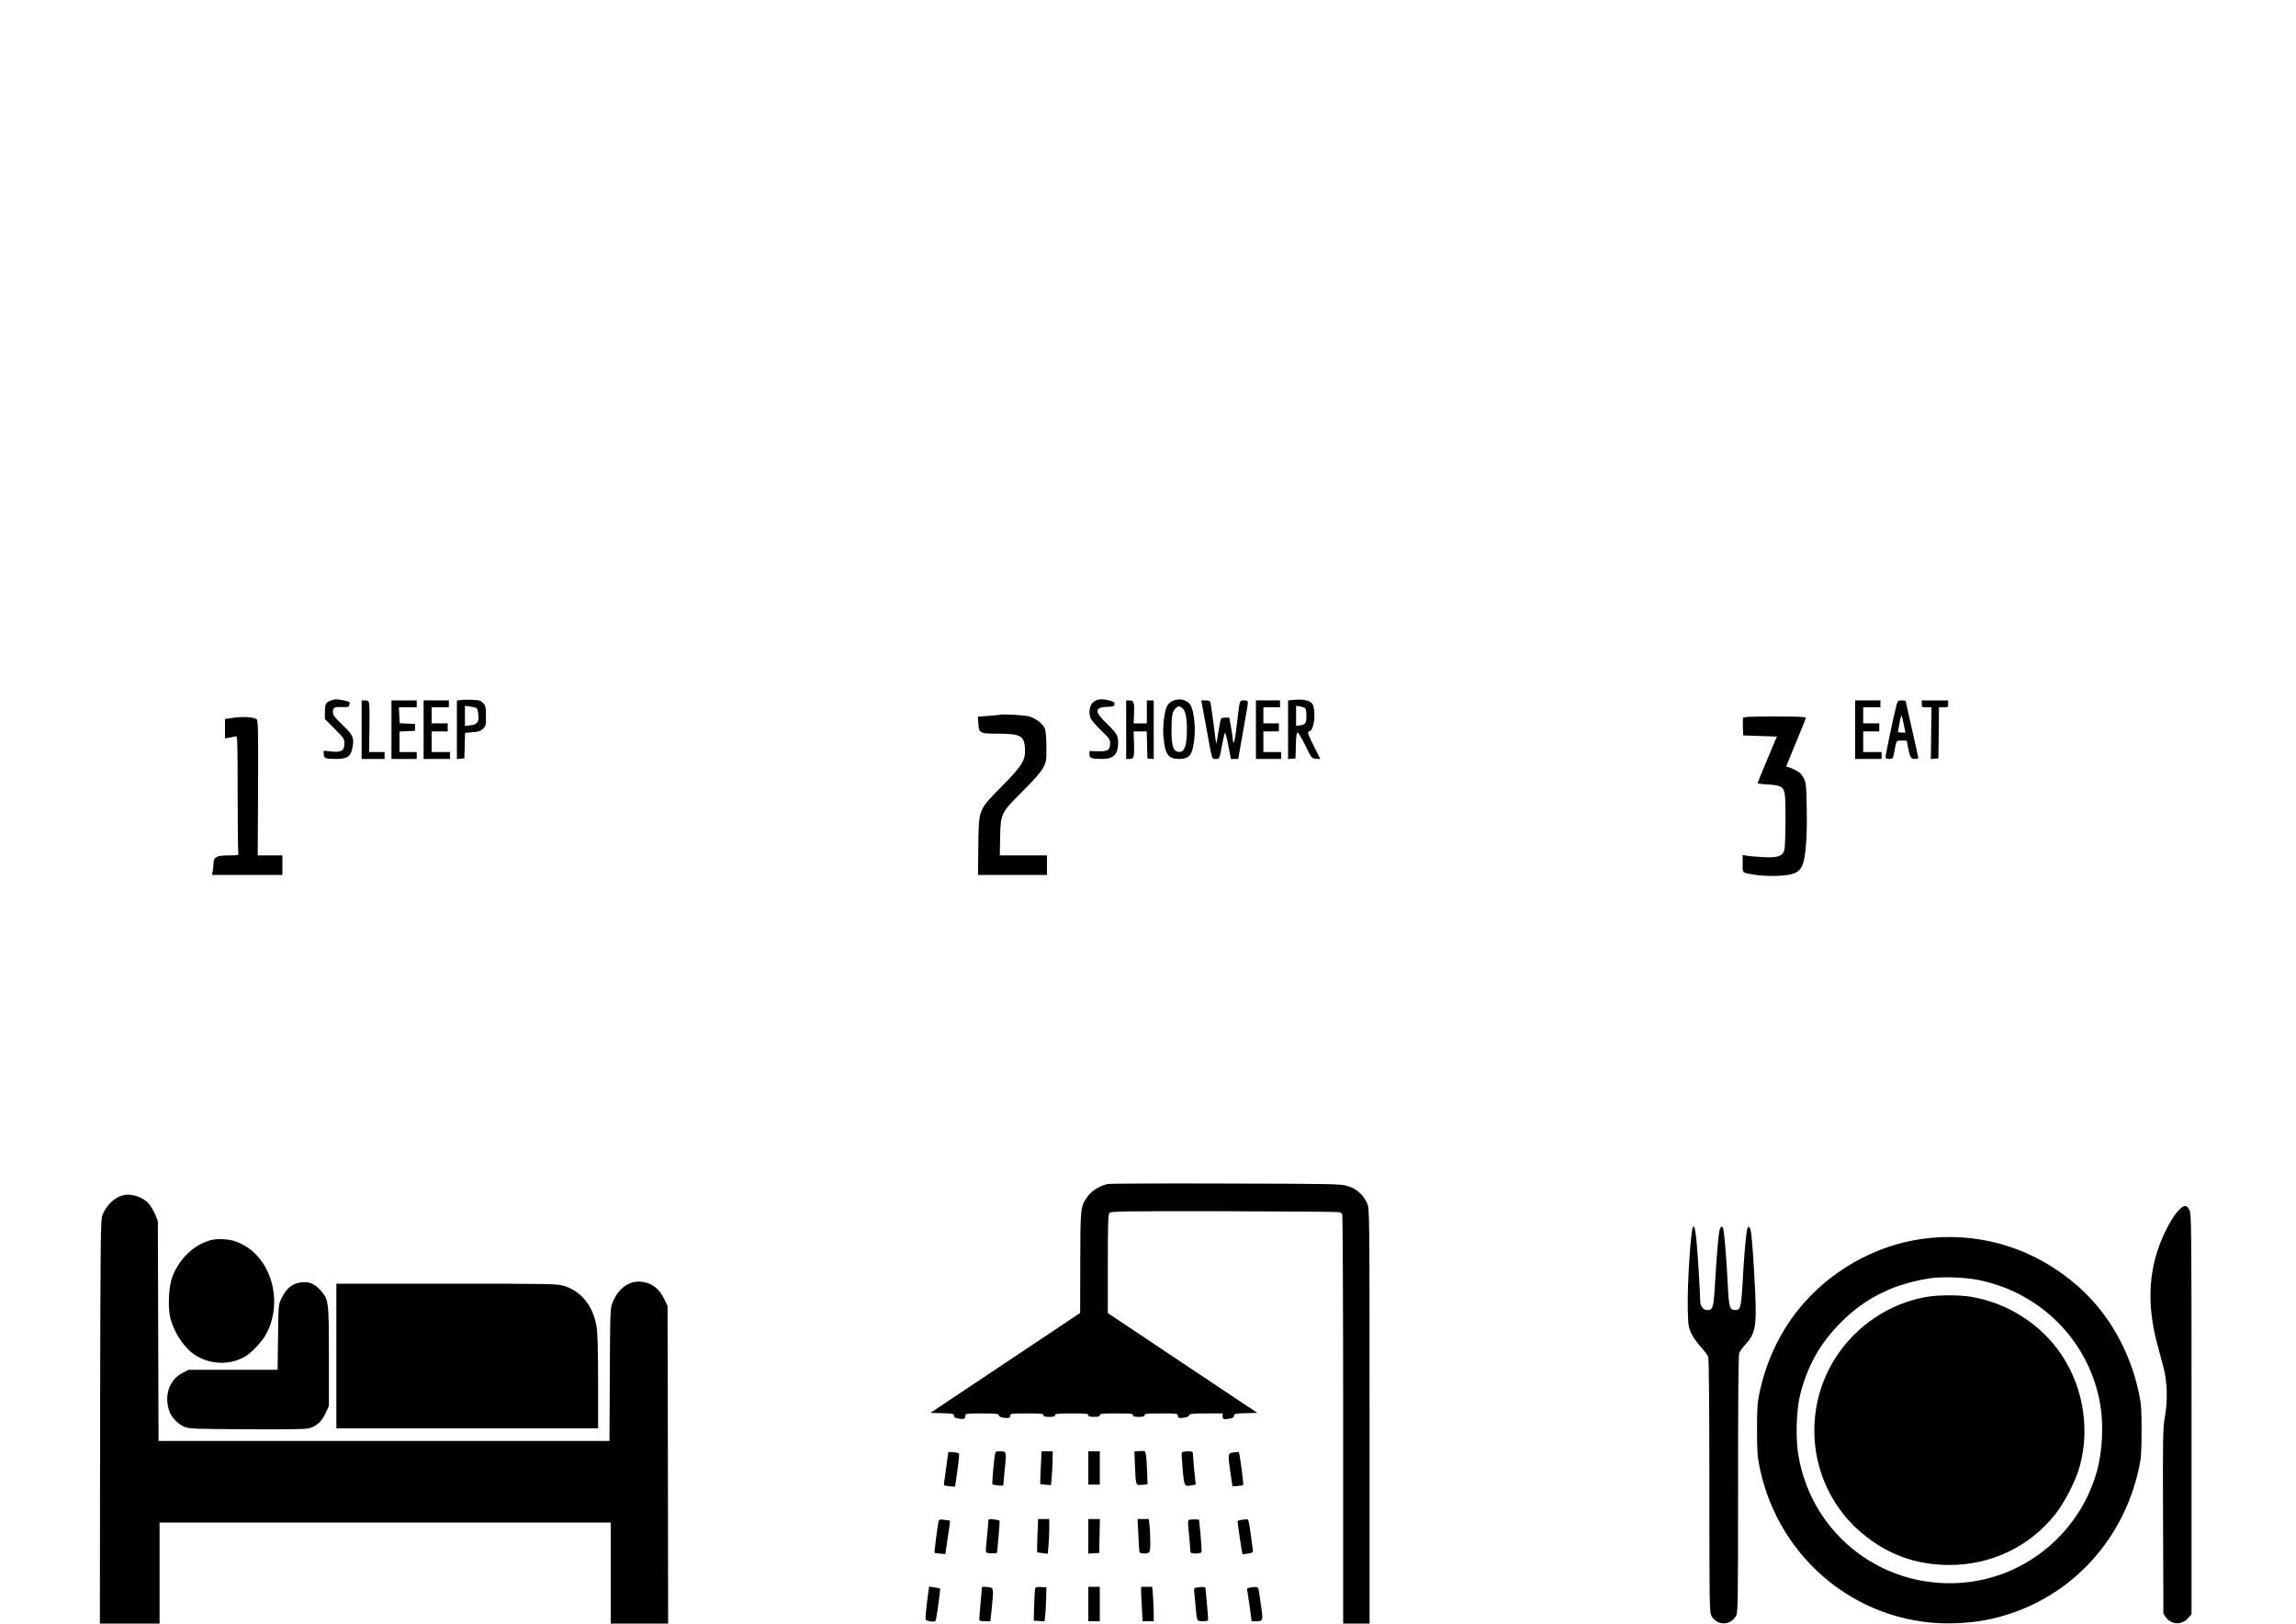 <?xml version="1.0" standalone="no"?>
<!DOCTYPE svg PUBLIC "-//W3C//DTD SVG 20010904//EN"
 "http://www.w3.org/TR/2001/REC-SVG-20010904/DTD/svg10.dtd">
<svg version="1.0" xmlns="http://www.w3.org/2000/svg"
 width="2000pt" height="1414pt" viewBox="0 0 2000 1414"
 preserveAspectRatio="xMidYMid meet">

<g transform="translate(0,1414) scale(0.1,-0.1)"
fill="#000000" stroke="none">
<path d="M2874 8036 c-38 -17 -44 -32 -44 -103 l0 -55 85 -86 c80 -81 85 -88
85 -128 0 -62 -28 -79 -115 -69 l-65 7 0 -30 c0 -35 16 -42 107 -42 105 0 133
23 147 121 10 66 -5 94 -95 180 -66 63 -79 81 -79 107 0 40 12 47 82 44 32 -2
58 2 58 7 0 5 3 16 6 24 4 11 -7 18 -46 26 -65 14 -88 13 -126 -3z"/>
<path d="M4013 8043 l-33 -4 0 -255 0 -255 33 3 32 3 3 111 3 111 66 6 c53 4
70 10 91 31 24 24 26 32 25 112 -1 78 -3 89 -26 112 -21 21 -36 25 -93 27 -38
2 -84 1 -101 -2z m141 -73 c5 -5 11 -30 13 -57 6 -63 -10 -84 -70 -90 l-47 -6
0 88 0 88 47 -7 c26 -3 51 -10 57 -16z"/>
<path d="M9540 8037 c-45 -23 -63 -91 -40 -153 6 -15 47 -62 90 -104 70 -67
80 -80 80 -111 0 -62 -18 -74 -104 -72 l-76 2 0 -29 c0 -33 17 -40 110 -40
100 0 140 40 140 143 0 62 -11 80 -112 178 -96 92 -90 132 20 133 50 1 57 4
60 22 3 18 -5 23 -42 33 -58 14 -95 14 -126 -2z"/>
<path d="M10213 8035 c-17 -7 -39 -27 -47 -44 -23 -44 -39 -175 -32 -261 14
-161 41 -200 138 -200 95 0 120 39 134 205 7 88 -8 210 -31 256 -28 54 -97 73
-162 44z m84 -60 c29 -20 43 -87 42 -197 -1 -145 -25 -199 -81 -185 -40 10
-53 56 -53 187 0 128 6 161 35 190 24 24 29 24 57 5z"/>
<path d="M11253 8043 l-33 -4 0 -255 0 -255 33 3 32 3 3 113 c2 81 6 112 15
112 7 0 37 -51 67 -112 55 -112 55 -113 93 -116 l38 -3 -49 98 c-64 128 -68
139 -43 146 34 8 53 139 32 217 -13 48 -80 66 -188 53z m119 -75 c4 -7 8 -35
8 -63 0 -63 -8 -74 -53 -82 l-37 -6 0 88 0 88 37 -6 c20 -4 40 -12 45 -19z"/>
<path d="M3150 7785 l0 -255 100 0 100 0 0 30 0 30 -67 0 -68 0 3 202 c2 111
1 212 -3 225 -4 18 -12 23 -35 23 l-30 0 0 -255z"/>
<path d="M3410 7785 l0 -255 110 0 110 0 0 30 0 30 -75 0 -75 0 0 90 0 89 68
3 67 3 0 30 0 30 -67 3 -66 3 -4 69 -3 70 78 0 77 0 0 30 0 30 -110 0 -110 0
0 -255z"/>
<path d="M3690 7785 l0 -255 115 0 115 0 0 30 0 30 -80 0 -80 0 0 90 0 90 70
0 70 0 0 35 0 35 -70 0 -70 0 0 70 0 70 75 0 75 0 0 30 0 30 -110 0 -110 0 0
-255z"/>
<path d="M9810 7785 l0 -255 30 0 c38 0 42 17 38 144 l-3 96 57 0 57 0 3 -117
3 -118 28 -3 27 -3 0 255 0 256 -30 0 -30 0 0 -100 0 -100 -57 0 -58 0 3 76
c5 105 -1 124 -38 124 l-30 0 0 -255z"/>
<path d="M10507 7808 c55 -303 48 -278 83 -278 33 0 32 -2 56 125 9 50 20 96
23 103 4 7 17 -42 30 -108 l23 -120 32 0 32 0 42 238 c24 130 43 245 42 255 0
13 -8 17 -34 17 -40 0 -36 11 -62 -210 -9 -80 -21 -149 -25 -154 -5 -6 -9 0
-9 15 0 13 -7 63 -16 112 l-16 87 -33 0 c-19 0 -36 -4 -39 -9 -4 -5 -13 -57
-23 -115 -9 -59 -17 -105 -18 -104 -2 2 -13 80 -24 173 -12 94 -24 178 -27
188 -4 12 -16 17 -43 17 l-37 0 43 -232z"/>
<path d="M10940 7785 l0 -255 110 0 110 0 0 30 0 30 -77 0 -78 0 0 90 0 90 68
0 67 0 0 35 0 35 -67 0 -68 0 0 70 0 70 73 0 72 0 0 30 0 30 -105 0 -105 0 0
-255z"/>
<path d="M16160 7785 l0 -255 115 0 115 0 0 30 0 30 -80 0 -80 0 0 90 0 90 70
0 70 0 0 35 0 35 -70 0 -70 0 0 70 0 70 75 0 75 0 0 30 0 30 -110 0 -110 0 0
-255z"/>
<path d="M16521 8003 c-34 -133 -101 -455 -96 -463 3 -6 19 -10 35 -10 27 0
29 3 40 58 21 110 16 102 64 102 l45 0 11 -57 c17 -89 25 -103 60 -103 16 0
30 4 30 9 0 5 -25 117 -55 249 -30 133 -55 243 -55 246 0 4 -16 6 -35 6 -31 0
-35 -3 -44 -37z m63 -175 l14 -68 -35 0 c-28 0 -33 3 -29 18 3 9 8 35 11 57 9
54 17 82 21 70 2 -5 10 -40 18 -77z"/>
<path d="M16740 8010 c0 -29 2 -30 43 -30 l42 0 -3 -226 -3 -225 33 3 33 3 3
223 2 222 40 0 c38 0 40 2 40 30 l0 30 -115 0 -115 0 0 -30z"/>
<path d="M8710 7915 c-8 -2 -55 -7 -104 -10 l-88 -7 4 -60 c6 -84 13 -88 167
-88 200 0 232 -17 239 -125 7 -105 -21 -150 -198 -330 -210 -213 -204 -198
-208 -522 l-3 -253 300 0 301 0 0 85 0 85 -206 0 -205 0 3 158 c4 207 6 211
197 402 95 94 157 165 176 200 29 53 30 60 30 180 0 79 -5 139 -13 163 -15 40
-69 84 -132 106 -34 12 -230 24 -260 16z"/>
<path d="M2028 7888 l-68 -10 0 -85 0 -84 38 6 c20 4 45 9 55 12 16 4 17 -25
17 -501 0 -277 3 -511 6 -520 5 -14 -6 -16 -85 -16 -102 0 -131 -15 -131 -67
0 -16 -3 -45 -6 -65 l-7 -38 307 0 306 0 0 85 0 85 -107 0 -108 0 3 583 c2
458 0 586 -10 600 -17 21 -120 29 -210 15z"/>
<path d="M15184 7887 c-3 -8 -4 -45 -2 -83 l3 -69 146 -5 147 -5 -84 -200
c-46 -110 -84 -202 -84 -206 0 -3 40 -9 90 -11 113 -7 136 -20 147 -85 11 -63
7 -450 -4 -488 -16 -53 -60 -67 -183 -60 -58 3 -122 8 -142 12 l-38 6 0 -76
c0 -85 -11 -77 122 -98 43 -6 125 -10 185 -7 135 6 185 27 213 92 29 64 43
249 38 495 -3 200 -5 220 -26 263 -19 37 -34 52 -75 72 -28 14 -57 26 -64 26
-7 0 -13 2 -13 5 0 3 38 97 85 209 47 112 85 209 85 215 0 8 -83 11 -270 11
-218 0 -272 -3 -276 -13z"/>
<path d="M9651 3828 c-64 -11 -141 -58 -175 -106 -65 -91 -65 -92 -66 -577
l-1 -440 -652 -435 -652 -435 103 -3 c92 -2 102 -5 102 -21 0 -15 10 -21 40
-26 45 -8 60 -2 60 26 0 18 8 19 145 19 117 0 145 -3 145 -14 0 -15 30 -26 73
-26 20 0 27 5 27 20 0 19 7 20 145 20 122 0 145 -2 145 -15 0 -11 12 -15 50
-15 38 0 50 4 50 15 0 13 23 15 145 15 122 0 145 -2 145 -15 0 -11 12 -15 50
-15 38 0 50 4 50 15 0 13 23 15 145 15 122 0 145 -2 145 -15 0 -11 12 -15 50
-15 38 0 50 4 50 15 0 13 23 15 145 15 138 0 145 -1 145 -20 0 -22 15 -25 69
-14 17 4 31 13 31 20 0 11 29 14 145 14 l145 0 0 -25 c0 -27 12 -30 69 -19 21
5 31 12 31 25 0 16 11 19 101 21 l101 3 -651 434 -651 435 0 426 c0 336 3 430
13 444 13 17 62 18 1001 17 543 -1 995 -5 1004 -8 9 -4 20 -11 24 -17 4 -6 8
-811 8 -1788 l0 -1778 115 0 115 0 0 1808 c0 1795 -1 1807 -21 1852 -33 74
-94 128 -169 150 -62 19 -109 20 -1057 22 -545 2 -1010 0 -1032 -4z"/>
<path d="M1072 3730 c-74 -18 -145 -86 -179 -171 -17 -41 -18 -147 -21 -1801
l-2 -1758 260 0 260 0 0 440 0 440 1965 0 1965 0 0 -440 0 -440 250 0 250 0
-2 1383 -3 1382 -26 55 c-45 97 -111 148 -203 157 -104 11 -200 -58 -248 -176
-23 -56 -23 -61 -26 -633 l-3 -578 -1964 0 -1964 0 -3 958 -3 957 -22 55 c-13
30 -36 71 -53 92 -51 61 -153 97 -228 78z"/>
<path d="M18977 3598 c-70 -73 -162 -260 -202 -413 -63 -238 -57 -482 21 -768
13 -51 36 -135 50 -187 33 -122 38 -288 11 -435 -16 -92 -18 -166 -15 -905 l3
-805 23 -32 c46 -64 138 -68 191 -7 l31 35 0 1742 c0 1638 -1 1744 -18 1777
-24 50 -46 49 -95 -2z"/>
<path d="M14747 3454 c-20 -33 -51 -516 -45 -719 3 -136 6 -155 30 -206 14
-32 51 -85 82 -118 31 -34 61 -73 66 -87 6 -16 10 -445 10 -1127 0 -1075 1
-1103 20 -1134 50 -82 160 -82 210 0 19 31 20 59 20 1149 0 754 3 1126 10
1144 6 15 28 47 50 70 90 97 102 160 90 441 -12 254 -29 506 -39 552 -10 50
-28 49 -35 -1 -13 -88 -25 -239 -36 -443 -13 -223 -19 -245 -65 -245 -48 0
-55 24 -65 226 -10 201 -27 417 -37 472 -6 38 -24 38 -34 -1 -10 -36 -26 -229
-40 -467 -12 -209 -18 -230 -66 -230 -36 0 -63 34 -63 79 0 66 -20 390 -31
511 -10 111 -20 152 -32 134z"/>
<path d="M16820 3359 c-419 -38 -824 -246 -1107 -568 -190 -216 -320 -477
-385 -774 -19 -88 -23 -132 -23 -322 0 -189 3 -236 22 -331 168 -824 895
-1399 1722 -1361 159 8 272 26 410 67 595 177 1037 660 1173 1283 19 88 22
133 23 322 0 191 -3 234 -23 330 -77 369 -267 702 -534 935 -362 316 -809 462
-1278 419z m420 -368 c547 -113 963 -541 1055 -1084 31 -186 18 -422 -34 -597
-151 -515 -600 -893 -1130 -951 -711 -77 -1349 405 -1466 1109 -26 152 -17
400 18 534 65 249 171 436 348 616 131 132 258 219 426 292 102 44 265 87 379
100 111 12 293 4 404 -19z"/>
<path d="M16776 2844 c-446 -81 -814 -418 -931 -855 -117 -436 23 -898 360
-1190 224 -194 480 -289 777 -289 363 0 695 159 918 438 83 104 179 290 214
414 100 353 24 747 -199 1038 -178 232 -447 394 -739 445 -108 18 -293 18
-400 -1z"/>
<path d="M1796 3326 c-129 -47 -242 -165 -296 -310 -31 -84 -39 -264 -16 -356
37 -143 140 -286 246 -340 132 -67 284 -65 406 6 52 30 142 125 176 184 160
277 58 668 -209 796 -62 30 -89 37 -156 41 -69 3 -93 0 -151 -21z"/>
<path d="M2614 2970 c-71 -10 -121 -53 -163 -140 -26 -55 -26 -57 -29 -337
l-4 -283 -388 0 -388 0 -53 -28 c-118 -61 -164 -204 -110 -343 16 -43 73 -101
121 -123 43 -20 63 -21 545 -24 343 -2 514 0 544 8 66 16 113 59 147 132 l29
63 0 430 c0 483 -2 498 -73 577 -55 61 -102 79 -178 68z"/>
<path d="M2930 2330 l0 -630 1140 0 1140 0 0 408 c-1 305 -4 427 -15 486 -31
175 -132 300 -281 346 -64 19 -90 20 -1025 20 l-959 0 0 -630z"/>
<path d="M9928 1502 l-46 -3 4 -117 c8 -185 5 -178 62 -174 l48 4 -4 116 c-2
65 -7 131 -11 147 -6 29 -8 30 -53 27z"/>
<path d="M8260 1490 c0 -5 -9 -71 -20 -146 -11 -75 -19 -138 -18 -139 7 -6 98
-16 98 -11 0 3 9 67 20 142 11 76 17 141 13 145 -12 10 -93 18 -93 9z"/>
<path d="M8666 1468 c-10 -62 -26 -251 -21 -256 2 -2 24 -7 50 -9 39 -5 45 -3
46 13 0 11 6 75 13 144 14 139 14 140 -46 140 -34 0 -38 -3 -42 -32z"/>
<path d="M9066 1359 c-4 -77 -6 -142 -4 -144 2 -2 23 -5 48 -6 l45 -4 6 70 c4
39 7 105 8 148 l1 77 -49 0 -48 0 -7 -141z"/>
<path d="M9480 1355 l0 -145 50 0 50 0 0 145 0 145 -50 0 -50 0 0 -145z"/>
<path d="M10294 1487 c-2 -7 1 -73 8 -147 14 -148 15 -148 82 -136 l32 6 -13
123 c-6 67 -12 132 -12 145 -1 19 -6 22 -46 22 -28 0 -48 -5 -51 -13z"/>
<path d="M10745 1490 c-50 -6 -51 -13 -27 -175 l18 -120 44 3 c24 2 46 5 49 7
6 7 -31 285 -38 288 -3 2 -24 0 -46 -3z"/>
<path d="M8176 892 c-8 -30 -39 -272 -35 -276 2 -2 24 -6 49 -7 l45 -4 21 145
c12 80 21 145 20 146 0 1 -22 4 -48 7 -39 5 -48 4 -52 -11z"/>
<path d="M8609 889 c0 -13 -6 -79 -13 -147 -12 -123 -12 -123 10 -128 12 -3
34 -4 50 -2 l29 3 13 139 c7 76 11 141 8 143 -3 3 -25 8 -51 10 -42 5 -45 4
-46 -18z"/>
<path d="M9037 768 c-3 -78 -4 -144 -2 -146 2 -3 24 -7 48 -9 l44 -5 6 68 c4
38 7 106 7 152 l0 82 -48 0 -49 0 -6 -142z"/>
<path d="M9480 759 l0 -150 48 3 47 3 3 148 3 147 -51 0 -50 0 0 -151z"/>
<path d="M9916 773 c3 -76 7 -144 10 -150 2 -7 17 -13 33 -13 58 0 61 5 61 95
0 45 -3 110 -6 144 l-7 61 -49 0 -49 0 7 -137z"/>
<path d="M10360 904 c-14 -4 -14 -19 -3 -127 6 -67 12 -132 12 -144 1 -20 6
-23 46 -23 28 0 48 5 51 13 2 7 -1 73 -8 147 l-13 135 -35 2 c-19 0 -42 -1
-50 -3z"/>
<path d="M10813 903 c-18 -2 -33 -8 -33 -13 0 -15 40 -284 43 -286 1 -1 22 1
47 5 31 4 45 11 44 21 0 8 -9 75 -19 148 -15 109 -21 132 -34 130 -9 0 -31 -3
-48 -5z"/>
<path d="M8075 186 c-9 -74 -15 -142 -12 -150 3 -8 23 -15 46 -18 37 -3 41 -1
45 22 12 57 38 261 35 265 -2 2 -25 6 -50 10 l-46 7 -18 -136z"/>
<path d="M8542 183 c-7 -76 -12 -144 -12 -150 0 -9 16 -13 49 -13 l48 0 12
113 c16 162 15 174 -11 181 -13 3 -34 6 -49 6 l-25 0 -12 -137z"/>
<path d="M9017 303 c-3 -10 -7 -76 -9 -148 l-3 -130 47 -3 46 -3 6 38 c3 21 7
88 8 148 l3 110 -47 3 c-38 2 -47 0 -51 -15z"/>
<path d="M9480 170 l0 -150 50 0 50 0 0 150 0 150 -50 0 -50 0 0 -150z"/>
<path d="M9940 283 c0 -21 3 -89 7 -150 l6 -113 49 0 48 0 0 58 c0 33 -3 100
-6 150 l-7 92 -48 0 -49 0 0 -37z"/>
<path d="M10422 313 c-22 -4 -23 -8 -18 -51 3 -26 8 -78 11 -117 11 -126 10
-125 60 -125 24 0 46 3 48 7 2 5 -2 66 -9 138 -7 72 -13 136 -13 143 -1 12
-32 14 -79 5z"/>
<path d="M10887 313 c-20 -3 -27 -9 -23 -21 2 -9 12 -74 22 -145 l17 -127 36
0 c64 0 65 3 46 131 -8 63 -18 126 -21 142 -6 28 -12 30 -77 20z"/>
</g>
</svg>
